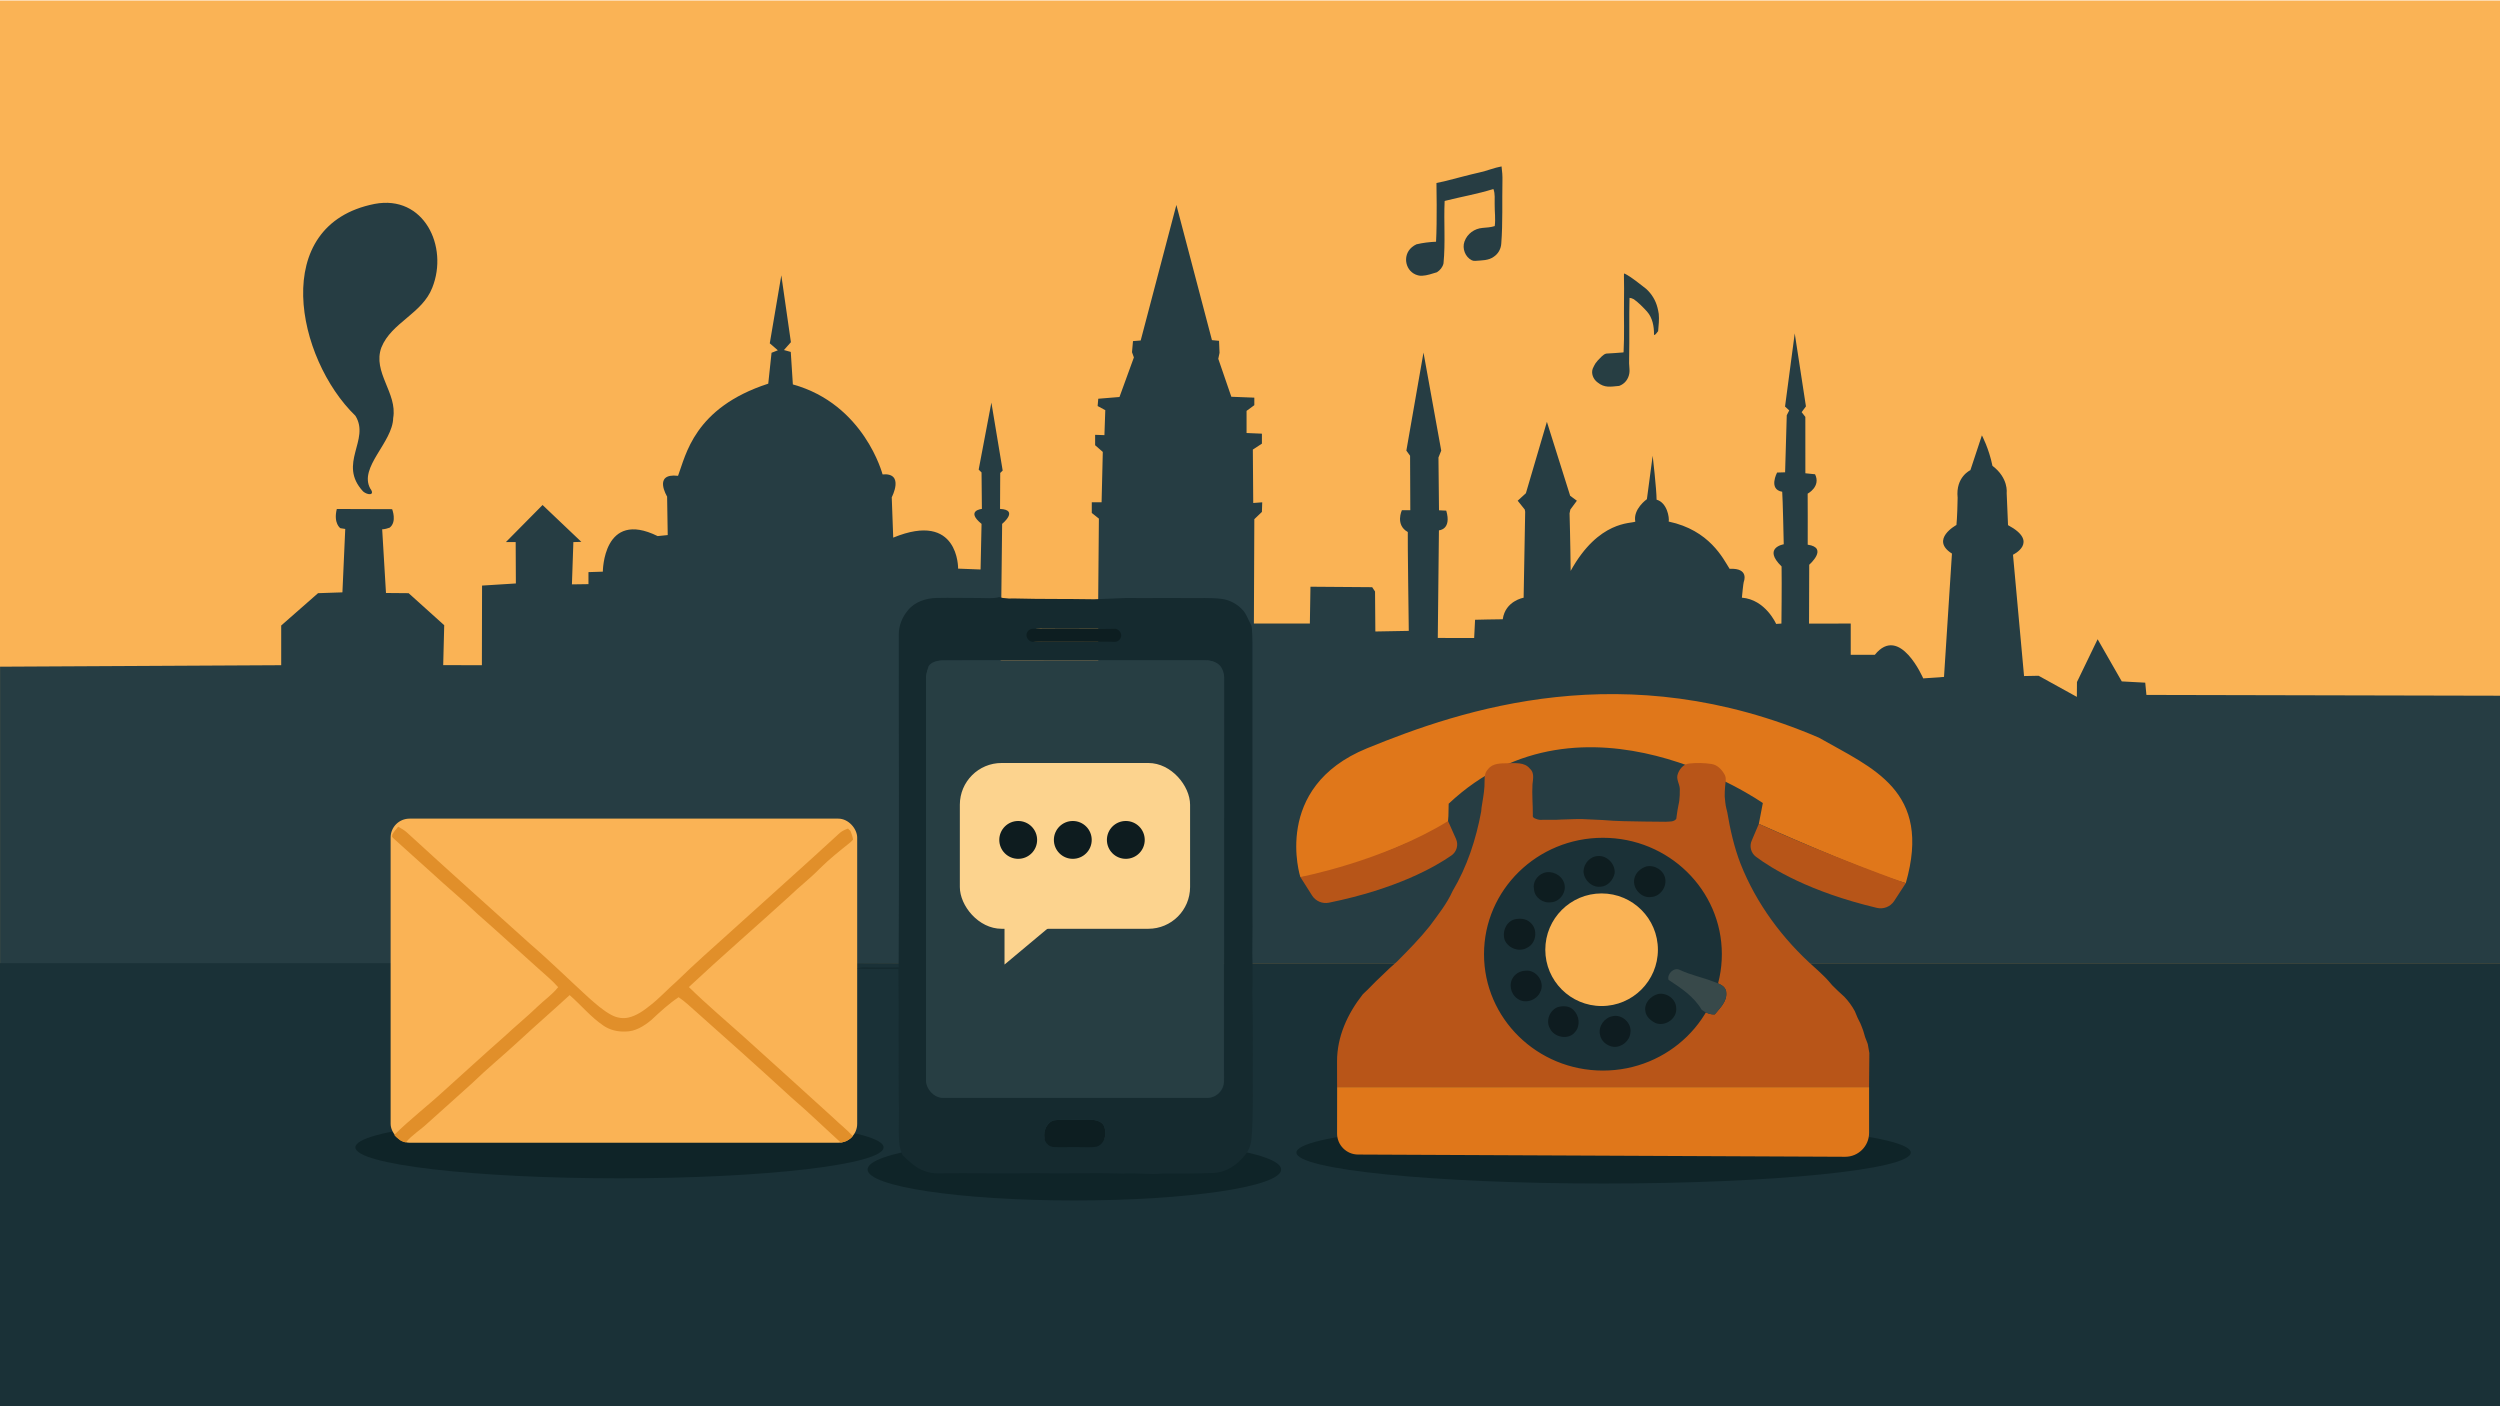 <?xml version="1.0" encoding="UTF-8"?>
<svg id="katman_1" data-name="katman 1" xmlns="http://www.w3.org/2000/svg" viewBox="0 0 1920 1080">
  <defs>
    <style>
      .cls-1 {
        fill: #152a2f;
      }

      .cls-2 {
        fill: #e18f2a;
      }

      .cls-3 {
        fill: #1a3137;
      }

      .cls-4 {
        fill: #0e1c20;
      }

      .cls-5 {
        fill: #0f2428;
      }

      .cls-6 {
        fill: #0e1d20;
      }

      .cls-7 {
        fill: #0e1c1f;
      }

      .cls-8 {
        fill: #0d1e21;
      }

      .cls-9 {
        fill: #fcd38e;
      }

      .cls-10 {
        fill: #e0771a;
      }

      .cls-11 {
        fill: #263d43;
      }

      .cls-12 {
        fill: #b75518;
      }

      .cls-13 {
        fill: #283e43;
      }

      .cls-14 {
        fill: #fab355;
      }

      .cls-15 {
        fill: #1b3137;
      }

      .cls-16 {
        fill: #273e43;
      }

      .cls-17 {
        fill: #b85518;
      }

      .cls-18 {
        fill: #273d43;
      }

      .cls-19 {
        fill: #38494a;
      }
    </style>
  </defs>
  <rect class="cls-14" y=".39" width="1920" height="742.83"/>
  <path class="cls-11" d="M1920,534.31l-271.55-.61-.91-9.41-18.02-.97-18.54-32.39-15.87,32.86-.08,11.42-29.37-16.22-11.19.22-8.49-93.18s20.6-9.67-3.81-22.71c-.31-6.91-1.05-24.79-1.05-24.79,0,0,1.58-11.34-10.92-20.78-2.73-13.43-8.1-23.39-8.1-23.39l-8.83,26.73s-11.48,5.15-9.81,21.19c-.25,15.14-.92,20.92-.92,20.92,0,0-20.57,11.14-3.44,21.96l-6.1,94.72-15.97,1.13s-17.99-41.88-37.14-18.14c-6.64,0-18.53,0-18.53,0v-23.97l-32.02.02.14-45.21s15.02-13.04-1.16-15.39c.11-5.41-.04-39.18-.04-39.18,0,0,10.32-5.44,5.69-14.9l-7.45-.76-.02-43.3-2.84-3.64,3.3-4.43-8.6-56.06-7.45,56.19,3.22,2.97-1.9,3.68-1.27,43.85-6.16.18s-6.89,12.96,3.93,14.75c.43,4.34,1.18,40.34,1.18,40.34,0,0-16.45,2.63-1.66,17.02.23,14.3-.12,43.87-.12,43.87l-4.06.28s-8.16-18.73-26.3-20.16c1.06-11.21,1.44-12.16,1.44-12.16,0,0,4.6-10.81-10.89-10-4.97-7.89-15.39-29.65-46.76-36.29.63-2.9-1.18-14.55-9.3-16.81-.01-7.88-3.01-33.75-3.01-33.75l-4.43,33.35s-10.84,7.61-8.91,17.26c-3,1.65-28.04-1.22-49.65,37.83-.21-22.22-.84-44.18-.84-44.18l.6-2.92,5.02-6.79-5.15-3.8-17.87-56.8-16.13,54.84-6.3,5.75,5.44,6.79.31,1.72-1.19,65.99s-14.07,2.38-16.04,16.54c-2.65-.06-21.25.4-21.25.4l-.7,13.99-27.94-.02.88-82.66s9.92-.43,5.63-15.12l-5.57-.27-.42-40.54,2.13-5.28-13.62-75.32-13.16,75.3,2.86,3.95.17,41.84h-6.47s-5.31,11.23,4.54,16.73c-.2,3.62.76,75.92.76,75.92l-25.67.47-.24-30.71-2.2-3.31-47.4-.36-.46,28.3h-42.98s.33-80.17.33-80.17l5.83-5.58.24-7.37-6.91.51-.3-41,6.97-4.57v-7.66l-11.79-.51v-17l5.96-4.38v-5.77l-17.66-.69-10.02-29.15.97-4.59-.39-9.22-5.44-.53-27.32-103.83-27.41,104.11-5.91.47-.76,8.53,1.45,4-11.07,30.4-16.29,1.33-.49,5.61,5.88,3.17-.66,19.18-7.14-.24v7.99l5.89,5.14-.93,38.69h-7.53v8.18l5.46,4.35-.53,61.53.4,279.84h1076.19v-205.39Z"/>
  <path class="cls-11" d="M0,743.22l765.9-3.52,3.74-337.36s13.19-10.79-1.61-11.49l.14-27.62,1.89-1.84-8.68-52.2-9.76,51.46,2.2,2.19.27,28.01s-12.81,1.21-.26,11.49l-.75,35.03-17.25-.67s.75-44.58-49.84-23.8l-1.13-31s10.07-19.01-7.06-17.57c0,0-13.93-53.84-68.89-69.1l-1.6-24.96-5.25-1.45,5.35-6.02-7.36-51.35-8.87,52.21,6.2,5.37-4.84,1.9-2.53,23.72c-57.13,18.51-63.34,55.18-69.28,70.77-19.52-2.29-8.4,15.93-8.4,15.93l.47,29.58-7.73.78c-41.99-20.68-42.1,27.32-42.1,27.32l-11.04.35v9.23l-12.7.18,1.11-32.47,6.13-.17-29.79-28.31-28.17,28.48h7.52l.15,31.77-25.97,1.63-.13,61.14-29.71-.03.78-30.66-27.34-24.61-17.39-.15-2.92-48.96s1.51.31,5.77-1.23c5.75-4.48,1.88-14.18,1.88-14.18,0,0-23.45-.06-42.5-.14-2.72,11.1,2.74,14.75,2.74,14.75l3.75.58-2.17,48.69-18.73.64-28.29,24.83v30.48l-215.93,1.15v231.18Z"/>
  <rect class="cls-3" y="739.7" width="1920" height="340.3"/>
  <ellipse class="cls-5" cx="475.76" cy="881.17" rx="202.83" ry="23.79"/>
  <ellipse class="cls-5" cx="825.12" cy="898.17" rx="158.82" ry="23.79"/>
  <ellipse class="cls-5" cx="1231.55" cy="885.16" rx="235.92" ry="23.79"/>
  <rect class="cls-14" x="300" y="628.71" width="358.32" height="248.91" rx="14.5" ry="14.5"/>
  <path class="cls-18" d="M1136.4,132.41c5.68-1.23,11.05-3.58,16.79-4.6.51,3.7.78,7.44.68,11.18-.33,16,.34,32.03-.89,48.01-.21,4.04-2.31,7.88-5.69,10.13-4.07,3.03-9.31,2.8-14.16,3.2-.94.08-1.9-.02-2.75-.43-5.08-2.45-7.59-9.08-5.67-14.38.02-.04.03-.09.05-.13,2.1-5.87,7.59-9.85,13.8-10.36,3.18-.26,6.37-.44,9.4-1.41.73-5.52-.11-11.09-.05-16.63-.15-3.94.52-8.08-.99-11.84-12.02,3.81-24.47,5.9-36.66,8.98l-.78.27c-.74,15.94.7,31.95-.87,47.89-.62,2.82-2.65,5.3-5.07,6.8-3.75,1.12-7.49,2.5-11.43,2.69-1.07.06-2.1-.07-3.09-.32-9.66-2.45-12.37-15.13-4.74-21.56,1.11-.94,2.32-1.72,3.58-2.28,4.93-1.17,9.97-1.76,15.03-1.98.88-15.45.31-45.11.31-45.11,7.6-1.68,5.13-1.03,7.6-1.68,8.53-2.14,17.01-4.51,25.6-6.44Z"/>
  <path class="cls-8" d="M809.51,860.43c7.14-1.03,14.42-.14,21.63-.48,5.48.08,12.28-.91,16.22,3.85,3.11,5.66,1.62,15.1-5.39,16.96-4.9.77-9.88.2-14.81.31-6-.17-12.01.3-17.99-.11-3.67-.19-6.8-3.34-7.03-6.99-.86-5.35,1.75-12.05,7.37-13.54Z"/>
  <path class="cls-11" d="M287.68,156.61c37.94-7.21,56.91,32.75,44.34,64.27-7.71,20.02-31.41,26.8-39.11,45.95-6.99,19.07,12.38,34.97,9.07,54.17-.43,18.83-26.54,37.87-17.64,54.17,4.08,5.45-1.93,5.29-5.47,2.27-19.82-21.39,5.71-39.55-5.94-58.14-45.23-43.78-66.57-146.61,14.75-162.69Z"/>
  <path class="cls-16" d="M1247.66,210.08c6.04,3.13,11.19,7.69,16.6,11.77,0,0,.01.01.02.02h0c4.24,3.85,7.28,8.86,8.67,14.42.39,1.57.74,3.16.97,4.77.45,4.38-.11,8.79-.47,13.17,0,.06-.03.12-.06.16-1.56,2.04-1.79,2.33-2.64,2.85-.2.12-.46-.02-.46-.26.04-6.25-1.1-12.88-5.37-17.7-3.1-3.4-6.37-6.71-10.08-9.43l-1.7-.76-.71-.16-.96-.18c-.41,15.4.06,30.83-.3,46.24-.11,2.78-.01,5.56.26,8.34.43,4.44-1.35,8.92-4.98,11.51-.91.65-1.89,1.16-2.91,1.52-.03.01-.07.01-.11.02-6.82.64-11.12,1.58-16.39-2.61-3.6-2.56-5.17-7.12-3.79-10.74,0-.01.01-.03.02-.04,1.75-3.49,1.54-4.09,6.95-9.36,1.24-1.01,2-1.84,3.62-2.11.7-.12.04,0,.05,0,4.25-.24,8.49-.49,12.74-.86.15-.01.27-.14.28-.29.69-13.1.13-26.23.32-39.35.07-6.32.12-12.65-.05-18.97,0-.41.03-1.13.04-1.69,0-.23.25-.37.45-.26Z"/>
  <path class="cls-1" d="M961.97,744.76c0,11.2.11,11.37-.17,17.13.7,28.36.15,56.74.36,85.11-.18,9.33-.07,18.69-1.09,27.98-.38,4.31-1.98,8.48-4.69,11.86-5.88,7.61-14.49,13.55-24.34,13.99-12.82.46-25.66.58-38.49.42-10.37,1.11-20.75-.64-31.14.07-22.42-.7-44.84.12-67.26-.3-25,.35-50.01-.17-75.02.1-6.68.1-13.37-2.4-18.59-6.49-2.96-2.3-5.74-4.79-8.37-7.49-2.55-5.96-2.43-7.94-2.73-12.31-.6-9.92.35-19.86-.21-29.78-.24-33.59.18-67.2-.26-100.79-10.55-.18-21.1.19-31.64-.29,1.77-.94,3.8-1.11,5.78-1.06,8.68.12,17.37.25,26.05,0,.52-85.3.02-170.65.11-255.96.06-6.58,2.62-12.97,6.83-17.99,5.16-6.68,13.86-9.52,22.04-9.72,10.98-.26,21.96.07,32.94.03,5.35-.04,10.19.65,15.43-.7l2.56.65c1.16.1,3.8.35,4.98.47l2.8-.09c24.7.64,37.59.22,62.3.64l25.01-.99c15.69.21,31.38-.14,47.07.08,8.63.16,17.32-.47,25.92.6,6.29.75,12.16,4.02,16.38,8.71,2.72,2.98,3.9,6.92,5.84,10.38.62.94.98,2.02,1.05,3.14.24,3.63.44,7.27.45,10.91.1,69.31-.04,138.63,0,207.94.33,13.94-.44,27.9.13,41.83l-.04,1.92ZM793.46,483.38c-3.43.71-4.47,5.96-1.6,7.96,2,1.69,4.79,1.55,7.26,1.64,17.02-.02,34.05-.07,51.07-.08,2.83.09,5.58-.67,8.05-2.05.13-2.81-.51-5.54-2.19-7.82-17.3-.38-34.61.07-51.91-.17-3.56.03-7.18-.26-10.68.52ZM720.51,507.47c-2.83.46-5.87,1.72-7.41,4.26-1.33,3.57-1.53,7.45-1.66,11.22.05,99.68.2,199.36,0,299.03.07,4.7-.1,9.61,1.72,14.03,2.21,3.88,6.41,6.88,10.96,7.05,67.68.14,135.38-.24,203.06.1,5.5.28,10.64-3.61,12.38-8.73,1.15-5.39.37-10.96.54-16.42.08-99.02.01-198.05.1-297.07-.09-4.14-1.31-8.65-4.83-11.18-4.42-3.15-10.13-2.36-15.23-2.55-66.53.27-133.13-.48-199.64.26ZM809.51,860.43c-5.62,1.49-8.23,8.19-7.37,13.54.23,3.65,3.36,6.8,7.03,6.99,5.98.41,11.99-.06,17.99.11,4.93-.11,9.91.46,14.81-.31,7.01-1.86,8.5-11.3,5.39-16.96-3.94-4.76-10.74-3.77-16.22-3.85-7.21.34-14.49-.55-21.63.48Z"/>
  <path class="cls-10" d="M998.66,673.54s-22.15-68.82,51.12-98.81,198.14-72.22,347.11-8.21c41.07,23.49,87.17,40.53,66.75,111.76-31.11-8.94-112.85-45.57-112.85-45.57l3.07-15.97s-137.87-96.77-241.28.51c-.07,16.1-1.06,16.52-1.06,16.52,0,0-85.07,40.64-112.86,39.77Z"/>
  <path class="cls-17" d="M1142.83,590.74c3.55-4.75,9.97-4.46,15.28-4.58,5.73,0,12.69-.94,16.78,4.1,3.62,3.06,2.51,7.96,2.06,12.05-.48,7.88.33,15.76.27,23.65-.55,2.42,2.28,2.79,3.94,3.44q.68.12,1.42.24,2.84,0,13.25-.06.62-.06,3.02-.16c21.16-.67,10.84-.48,32,.36,7.73.64,8.9.6,15.9.87,10.68.21,21.65.45,32.45.47,2.78-.27,6.3.31,8.19-2.26.12-.9.24-1.81.36-2.7.4-2.79.79-5.58,1.33-7.94.38-1.56.46-2.38.62-3.38.3-2.3.46-5.62.4-8.92-.12-3.89-3.07-7.59-1.55-11.5,1.32-3.89,4.44-7.66,8.79-8.04,5.65-.61,11.43-.52,17.06.35,4.52.66,7.91,4.25,10.06,8.06,1.66,2.86.62,6.25.41,9.34-.26,2.49-.27,5-.29,7.51.69,7.74.81,7.34,1.96,12.11,0,0,.13.8,0,0,2.24,13.39,5.24,26.73,10.14,39.44,12.13,30.82,32.42,58.11,57.17,79.99,2.27,2.08,4.56,4.16,6.76,6.34,3.36,3.23,4.49,4.88,6.51,7.15,3.96,3.96,4.68,4.6,9.4,8.92,3.14,3.3,5.85,7.01,8.01,11.04,3.4,8.61,3.66,7.37,5.23,11.74,2.05,4.74,1.81,6.63,3.91,11.36q.39,1.01.79,2.12c.45,2.28.87,4.57,1.21,6.89-.07,8.73-.13,17.47-.23,26.21h-1.12c-105.4-.19-210.79,0-316.19-.12-30.05.09-60.1-.07-90.15.1h-1.08c-.08-6.62-.09-13.26-.04-19.89.03-18.81,7.83-36.24,19.83-51.49q4.54-4.24,5.86-5.69,3.75-3.94,9.37-9.19,5.54-5.48,10.82-10.01c8.82-8.86,17.64-17.78,25.43-27.58,6.27-8.59,13.06-16.98,17.43-26.75,11.17-18.71,18-39.75,21.96-61.08.1-.99.19-1.98.27-2.96.82-5.45,1.92-10.87,2.24-16.38.31-4.44-.77-9.68,2.74-13.16ZM1220.96,645.51c1.68.73,3.5.97,5.34.83-2.11.12-4.22.3-6.31.52l.55-.98c-6.15-.33-11.96,1.95-17.79,3.51-2.64,1.12-6.42,1.22-7.74,4.15l1.12-.36c-20.28,8.36-36.9,24.79-45.79,44.81l.36-1.1c-2.05,1-2.63,3.28-3.41,5.22-1.57,4.32-3.53,8.68-3.26,13.39l.87-.7c-.54,3.17-.93,6.37-1.42,9.56-.23-.41-.68-1.24-.9-1.66-.47,7.15-1.19,14.56.45,21.59.22-1.48.35-2.97.4-4.45,1.02,8.45,2.86,16.83,6.05,24.75-.41,3.62,1.76,6.69,3.4,9.72,1.52,2.45,2.72,5.53,5.69,6.56,7,8.79,14.98,16.95,24.49,23.04l-1.02-.45c.79,2.41,3.4,3.12,5.37,4.3,2.91,1.38,5.75,3.79,9.21,2.91,12.65,4.84,26.19,7.13,39.73,6.57-3.48.59-7.27-.11-10.51,1.43,6.86.53,13.8-.15,20.61-1.1-.63-.23-1.88-.71-2.51-.95,1.03-.15,2.07-.33,3.12-.54l.12,1.16c9.76-1.18,18.95-5.07,27.68-9.42,1.44-.68,2.83-1.66,3.14-3.34,11.42-7.49,22.47-16.72,28.87-28.99,2.86,2.23,6.37,3.78,10.07,3.58,3.97-4.95,9.56-9.92,8.81-16.91-.23-5.01-5.63-6.7-9.52-8.17,2.18-5.85,2.88-12.1,3.31-18.28.35.8.75,1.6,1.19,2.39.68-7.15.22-14.39-1.12-21.44-.18.64-.53,1.92-.71,2.56-.16-1.14-.35-2.26-.57-3.36l.97.48c-.4-6.12-2.75-11.87-4.92-17.53-.83-1.84-1.43-4.22-3.67-4.74-9.32-18.11-24.83-32.8-43.53-40.91l1.1.35c-1.05-2.41-3.79-2.91-5.99-3.7-4.48-1.34-8.97-3.04-13.71-2.88l.74.84c-3.46-.53-6.94-.91-10.4-1.36.62-.25,1.84-.76,2.45-1.02-6.77-.73-13.64-.45-20.41.12Z"/>
  <path class="cls-13" d="M855.64,640.66c1.4-2.89,4.08-5.3,7.17-6.25,3.9.56,7.82.94,11.77,1.08,5.24,2.4,8.23,8.73,7.44,14.36-1,3.71-2.86,7.83-6.5,9.57-4.9.54-9.84.51-14.74.05-2.22-.93-4.01-2.91-5-5.07-.48-4.56-.62-9.17-.14-13.74Z"/>
  <path class="cls-2" d="M301.25,641.09c1.16-2.3,2.93-4.2,4.55-6.17,2.44,1.26,4.8,2.71,6.86,4.56,31.28,28.73,62.98,57.02,94.52,85.46,15.41,13.24,29.84,27.54,44.85,41.21,5.53,4.87,11.06,9.9,17.61,13.38,3.93,2.12,8.59,2.94,12.98,1.96,6.31-1.44,11.7-5.3,16.66-9.28,7.3-5.66,13.49-12.55,20.45-18.6,14.01-13.71,28.77-26.62,43.31-39.77,27.09-24.57,54.44-48.86,81.35-73.63,1.91-1.88,4.38-2.98,6.86-3.87.48.46,1.45,1.38,1.94,1.85.88,2.12,1.58,4.33,1.96,6.62-.62.64-1.25,1.28-1.88,1.93-8.18,6.57-16.45,13.07-23.88,20.5-7.26,7.44-15.54,13.77-23.01,20.98-25.67,23.41-51.97,46.1-77.34,69.83,13.51,13.23,27.99,25.43,42.05,38.07,23.06,20.91,46.25,41.68,69.22,62.69,4.6,4.51,10.28,8.85,14.58,13.67-1.33,2.04-2.61,2.41-4.7,3.83-.59.23-1.96.53-2.55.77q-1.68.58-1.97.35c-12.77-11.58-24.53-23.09-37.62-34.3-26.24-24.12-52.87-47.8-79.49-71.49-2.32-2.12-4.82-4-7.38-5.79-7.56,5.01-14.21,11.21-20.82,17.38-5.67,4.76-12.51,9.09-20.18,8.98-5.87.25-11.83-1.18-16.7-4.5-9.74-6.57-17.19-15.82-26-23.47-12.84,11.84-26.06,23.27-38.88,35.15-11.78,10.94-24.25,21.11-35.79,32.31-11.46,10.17-22.69,20.58-34.19,30.71-5.63,5.34-11.87,8.93-16.89,14.89-1.7-.09-2.98-.68-4.3-1.45-2.45-1.81-3.96-3.28-4.66-4.22,12.23-12.08,25.52-22.22,38.16-33.86,15.64-14.01,31.07-28.25,46.85-42.11,8.28-7.76,17.11-14.92,25.27-22.82,5.16-4.95,11.15-9.05,15.61-14.7-4.6-5.31-10.14-9.63-15.28-14.38-15.5-13.81-30.75-27.9-46.37-41.59-11.46-10.93-23.71-20.96-35.3-31.74-9.89-8.74-19.55-17.73-29.42-26.49-.28-.29-.85-.89-1.13-1.19.02-.41.07-1.25.09-1.66Z"/>
  <path class="cls-15" d="M1226.3,646.34c4.2-.26,8.42-.3,12.62.07,3.46.45,6.94.83,10.4,1.36,6.08,1.35,12.06,3.11,17.86,5.39,18.7,8.11,34.21,22.8,43.53,40.91,3.5,6.89,5.76,14.31,7.62,21.79.22,1.1.41,2.22.57,3.36.59,5.47.87,10.98.64,16.49-.43,6.18-1.13,12.43-3.31,18.28-8.57-3.35-17.67-5.1-26-9.04-4.53-2.47-10.11,2.98-8.8,7.56,9.55,6.27,19.56,12.86,25.44,22.98-6.4,12.27-17.45,21.5-28.87,28.99-9.62,5.48-20.05,9.53-30.94,11.6-1.05.21-2.09.39-3.12.54-2.53.24-5.06.45-7.59.62-13.54.56-27.08-1.73-39.73-6.57-4.67-1.95-9.09-4.43-13.56-6.76-9.51-6.09-17.49-14.25-24.49-23.04-3.5-5.15-6.52-10.62-9.09-16.28-3.19-7.92-5.03-16.3-6.05-24.75-.42-5.16-.41-10.34.05-15.48.49-3.19.88-6.39,1.42-9.56,1.4-5.73,3.3-11.32,5.44-16.81,8.89-20.02,25.51-36.45,45.79-44.81,7.7-2.95,15.67-5.21,23.86-6.32,2.09-.22,4.2-.4,6.31-.52ZM1227.45,657.43c-6.09.06-11.08,5.65-11.3,11.56.05,6.59,6.22,12.75,12.96,12.01,5.52-.18,9.79-5.06,10.91-10.19.81-6.91-5.59-13.84-12.57-13.38ZM1264.53,665.4c-4.44,1.31-8.57,4.92-9.4,9.62-1.51,7.27,5.54,15.08,12.98,13.88,6.61-.3,11.9-7.29,10.83-13.73-.78-6.57-8.12-11.16-14.41-9.77ZM1185.52,670.43c-4.94,1.89-8.64,7.12-7.4,12.53.38,6.3,6.89,10.9,12.96,10,7.02-.25,12.54-8.24,10.14-14.87-2.02-6.24-9.52-9.88-15.7-7.66ZM1219.68,689.31c.66-.02,1.99-.08,2.65-.11-5.15,1.45-10.37,3.07-14.81,6.14-8.36,5.3-14.39,13.66-17.91,22.82-.36.21-1.06.63-1.41.84-1.97,4.69-2.12,10.02-2,15.06.35,2.82.11,6.1,2.2,8.34-.05-.64-.13-1.91-.18-2.54,2.87,11.25,9.84,22.36,20.59,27.4,5.06,3.78,11.42,5.21,17.53,6.35-.62.23-1.87.71-2.49.94,4.86.55,9.79.6,14.66.02-.42-.27-1.27-.79-1.7-1.06,4.68-.94,9.63-1.65,13.71-4.33,10.12-4.13,17.89-13.14,21.94-23.2.42-.22,1.27-.66,1.7-.88,3.04-6.53,2.41-14.07,1.9-21.06-.42-1.81-.18-4.62-2.4-5.22l.2,1.28c-.61-1.89-1.43-3.7-2.34-5.44-2.71-7.92-8.84-14.31-15.55-19.12-.49-1.24-1.12-2.5-2.44-2.97-7.82-3.99-16.66-6.33-25.48-5.48-2.84.4-6.14.12-8.37,2.22ZM1162.47,706.27c-6.3,2.3-9.08,10.08-6.67,16.12,2.98,6.12,11.15,9.04,17.14,5.42,7.01-3.37,8.34-14.08,2.51-19.14-3.33-3.4-8.65-3.64-12.98-2.4ZM1171.46,747.43c-3.56.16-7.05,1.86-9.14,4.78-3.88,5.16-2.27,13.03,3,16.63,5.81,4.41,14.82,1.42,17.61-5.11,3.95-7.46-3.12-17.41-11.47-16.3ZM1273.49,765.29c-5.69,1.38-10.93,6.97-9.86,13.12.45,4.36,4.2,7.45,7.91,9.25,7.42,2.88,16.67-3.55,15.79-11.67-.18-6.85-7.32-11.93-13.84-10.7ZM1196.48,775.33c-6.28,2.3-9.59,10.56-6.14,16.44,3.24,7,14.46,9.12,19.33,2.73,4.25-4.77,3.28-12.55-1.18-16.84-3.01-3.28-8-3.41-12.01-2.33ZM1238.51,782.35c-6.36,1.09-11.11,7.74-9.75,14.09.79,5.08,5.48,8.9,10.46,9.46,6.26.55,12.48-4.64,12.94-10.94,1.14-7.29-6.5-14.31-13.65-12.61ZM1322.38,732.81c0,49.37-40.89,89.39-91.33,89.39s-91.33-40.02-91.33-89.39,40.89-89.39,91.33-89.39,91.33,40.02,91.33,89.39Z"/>
  <g>
    <path class="cls-4" d="M1171.46,745.51c8.35-1.11,15.42,8.84,11.47,16.3-2.79,6.53-11.8,9.52-17.61,5.11-5.27-3.6-6.88-11.47-3-16.63,2.09-2.92,5.58-4.62,9.14-4.78Z"/>
    <path class="cls-4" d="M1196.48,773.41c4.01-1.08,9-.95,12.01,2.33,4.46,4.29,5.43,12.07,1.18,16.84-4.87,6.39-16.09,4.27-19.33-2.73-3.45-5.88-.14-14.14,6.14-16.44Z"/>
    <path class="cls-4" d="M1238.51,780.43c7.15-1.7,14.79,5.32,13.65,12.61-.46,6.3-6.68,11.49-12.94,10.94-4.98-.56-9.67-4.38-10.46-9.46-1.36-6.35,3.39-13,9.75-14.09Z"/>
    <path class="cls-6" d="M1227.45,657.43c6.98-.46,13.38,6.47,12.57,13.38-1.12,5.13-5.39,10.01-10.91,10.19-6.74.74-12.91-5.42-12.96-12.01.22-5.91,5.21-11.5,11.3-11.56Z"/>
    <path class="cls-6" d="M1264.53,665.4c6.29-1.39,13.63,3.2,14.41,9.77,1.07,6.44-4.22,13.43-10.83,13.73-7.44,1.2-14.49-6.61-12.98-13.88.83-4.7,4.96-8.31,9.4-9.62Z"/>
    <path class="cls-6" d="M1185.52,670.43c6.18-2.22,13.68,1.42,15.7,7.66,2.4,6.63-3.12,14.62-10.14,14.87-6.07.9-12.58-3.7-12.96-10-1.24-5.41,2.46-10.64,7.4-12.53Z"/>
    <path class="cls-6" d="M1273.49,763.37c6.52-1.23,13.66,3.85,13.84,10.7.88,8.12-8.37,14.55-15.79,11.67-3.71-1.8-7.46-4.89-7.91-9.25-1.07-6.15,4.17-11.74,9.86-13.12Z"/>
    <path class="cls-7" d="M1162.47,706.27c4.33-1.24,9.65-1,12.98,2.4,5.83,5.06,4.5,15.77-2.51,19.14-5.99,3.62-14.16.7-17.14-5.42-2.41-6.04.37-13.82,6.67-16.12Z"/>
    <path class="cls-19" d="M1281.43,752.51c-1.31-4.58,4.27-10.03,8.8-7.56,8.33,3.94,17.43,5.69,26,9.04,3.89,1.47,9.29,3.16,9.52,8.17.75,6.99-4.84,11.96-8.81,16.91-3.7.2-7.21-1.35-10.07-3.58-5.88-10.12-15.89-16.71-25.44-22.98Z"/>
  </g>
  <path class="cls-10" d="M1026.92,834.93h408.54v35.14c0,10.16-8.26,18.39-18.43,18.34l-374.07-1.72c-8.91-.04-16.1-7.28-16.09-16.18l.05-35.58Z"/>
  <circle class="cls-14" cx="1230.03" cy="729.39" r="43.24"/>
  <rect class="cls-16" x="711.18" y="507.12" width="228.77" height="336.06" rx="13.05" ry="13.05"/>
  <g>
    <g>
      <rect class="cls-9" x="737.16" y="585.98" width="176.82" height="127.32" rx="32.04" ry="32.04"/>
      <polygon class="cls-9" points="771.47 740.78 771.47 711.32 806.7 711.32 771.47 740.78"/>
    </g>
    <circle class="cls-7" cx="781.98" cy="645.05" r="14.53"/>
    <circle class="cls-7" cx="823.91" cy="645.05" r="14.53"/>
    <circle class="cls-7" cx="864.63" cy="645.05" r="14.53"/>
  </g>
  <rect class="cls-8" x="788.32" y="482.85" width="72.77" height="10.11" rx="5.05" ry="5.05"/>
  <path class="cls-12" d="M1112.12,630.59l6.11,13.74c2,4.51.55,9.81-3.49,12.63-12.24,8.55-41.75,25.62-94.09,36.3-5.06,1.03-10.23-1.16-12.99-5.52l-8.99-14.2s63.11-12.03,113.46-42.95Z"/>
  <path class="cls-12" d="M1350.79,632.71l-5.32,12.53c-2.14,4.44-.86,9.78,3.09,12.74,11.96,8.93,40.92,26.93,92.89,39.27,5.02,1.19,10.26-.84,13.16-5.11l9.03-13.86s-58.21-20.56-112.85-45.57Z"/>
</svg>